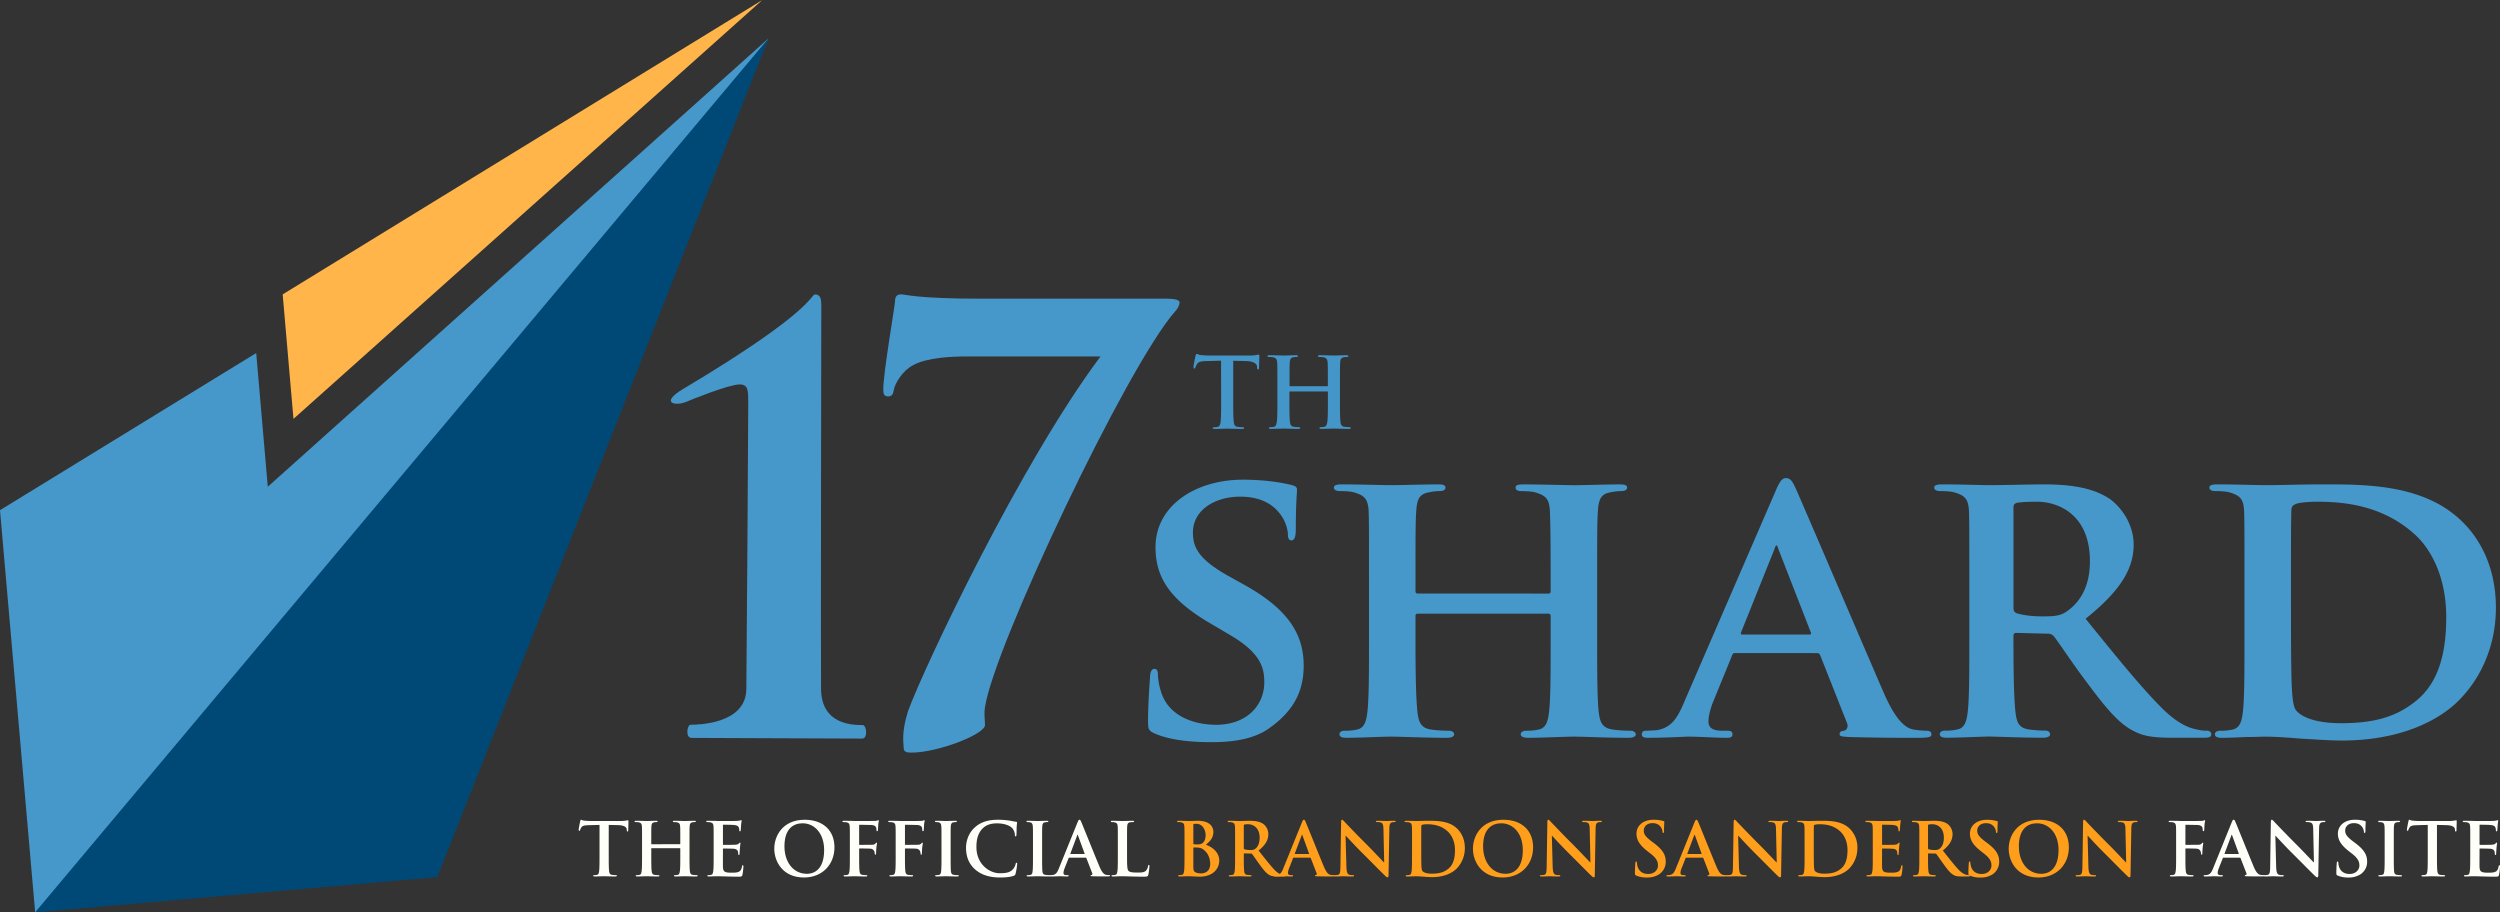 <?xml version="1.0" encoding="UTF-8" standalone="no"?>
<svg
   viewBox="0 0 2610.43 952.57"
   version="1.1"
   id="svg5428"
   xmlns="http://www.w3.org/2000/svg">
  <rect x="0" y="0" width="2610.43" height="952.57" fill="#333333" stroke="none"/>
  <defs
     id="defs5332">
    <style
       id="style5330">.cls-1,.cls-2{fill:#0d5b90;}.cls-2{opacity:0.98;isolation:isolate;}.cls-3{fill:#0c5587;}.cls-4{fill:#ffb25b;}.cls-5{fill:#3e7fa5;}</style>
  </defs>
  <g
     id="Capa_2">
    <g
       id="Capa_1-2">
      <path
         class="cls-1"
         d="m 1205.75,765.87 c -5.76,-2.47 -7,-4.12 -7,-11.94 0,-18.92 1.65,-40.73 2.06,-46.49 0,-5.35 1.65,-9.06 4.53,-9.06 3.29,0 3.7,3.3 3.7,5.76 a 65,65 0 0 0 3.29,18.11 c 7.82,25.92 35,34.56 57.61,34.56 31.27,0 50.2,-19.75 50.2,-44.44 0,-15.22 -3.7,-30.45 -35.8,-49.37 l -21,-12.35 c -42.8,-25.1 -56.79,-48.55 -56.79,-79.42 0,-42.79 41.15,-70.36 91.35,-70.36 23.45,0 42,3.29 51.44,5.76 3.29,0.82 4.93,2.06 4.93,4.53 0,4.52 -1.23,14.4 -1.23,42 0,7.41 -1.64,11.11 -4.53,11.11 q -3.71,0 -3.7,-6.17 c 0,-3.29 -1.64,-14 -9.46,-23.05 -5.35,-6.58 -16.87,-16.46 -40.33,-16.46 -25.92,0 -49.38,13.58 -49.38,37.45 0,15.64 5.76,28 38.27,46.09 l 14.82,8.23 c 47.73,26.33 62.54,53.08 62.54,84.76 0,25.93 -9.87,46.91 -36.21,65.43 -17.28,12.34 -41.15,14.4 -60.49,14.4 -20.96,-0.03 -43.18,-2.09 -58.82,-9.08 z"
         id="path5334"
         style="fill:#4698cb;fill-opacity:1" />
      <path
         class="cls-1"
         d="m 1617.1,619.79 c 0.83,0 2.06,-0.41 2.06,-2.47 v -7.41 c 0,-53.08 -0.41,-65.83 -0.82,-76.94 -0.83,-11.94 -4.12,-15.64 -15.64,-18.93 -2.88,-0.82 -9,-1.24 -14,-1.24 q -6.17,0 -6.17,-3.7 c 0,-2.47 2.47,-3.29 7.82,-3.29 19.34,0 44.85,0.82 54.31,0.82 8.64,0 32.51,-0.82 46.5,-0.82 5.35,0 7.82,0.82 7.82,3.29 0,2.47 -2.47,3.7 -6.59,3.7 a 60.94,60.94 0 0 0 -10.69,1.24 c -9.47,1.64 -12.35,6.58 -13.17,18.93 -0.82,11.11 -0.82,21 -0.82,74.06 v 61.73 c 0,32.09 0,59.66 1.64,74.89 1.24,9.87 3.29,16.46 14.4,18.1 a 131.6,131.6 0 0 0 18.52,1.24 c 3.7,0 5.76,2 5.76,3.7 0,2.47 -2.88,3.7 -7.41,3.7 -23.45,0 -47.32,-1.23 -57.19,-1.23 -8.23,0 -33.74,1.23 -47.73,1.23 -4.94,0 -7.82,-1.23 -7.82,-3.7 0,-1.65 1.64,-3.7 5.76,-3.7 a 54.91,54.91 0 0 0 13.17,-1.24 c 7.4,-1.64 9.46,-8.23 10.69,-18.51 1.65,-14.82 1.65,-41.56 1.65,-73.66 v -26.75 a 2.2,2.2 0 0 0 -2.06,-2.05 h -136.6 c -1.23,0 -2.47,0.41 -2.47,2.05 v 26.75 c 0,32.1 0.41,58.84 2.06,74.07 1.23,9.87 3.29,16.46 14,18.1 a 136,136 0 0 0 18.52,1.24 c 4.11,0 5.76,2 5.76,3.7 0,2.47 -2.88,3.7 -7.41,3.7 -23.45,0 -48.55,-1.23 -58.84,-1.23 -8.23,0 -32.1,1.23 -46.5,1.23 -4.53,0 -7,-1.23 -7,-3.7 0,-1.65 1.23,-3.7 5.76,-3.7 a 53.34,53.34 0 0 0 12.75,-1.24 c 7.41,-1.64 9.47,-8.23 10.7,-18.51 1.65,-14.82 1.65,-42.39 1.65,-74.48 V 607 c 0,-53.08 0,-62.95 -0.41,-74.06 -0.83,-11.94 -4.12,-15.64 -15.64,-18.93 -2.88,-0.82 -9.05,-1.24 -14.4,-1.24 -3.71,0 -6.18,-1.23 -6.18,-3.7 0,-2.47 2.88,-3.29 7.82,-3.29 19.34,0 43.21,0.82 53.08,0.82 8.65,0 33.75,-0.82 48.15,-0.82 4.94,0 7.4,0.82 7.4,3.29 0,2.47 -2,3.7 -6.58,3.7 a 53.41,53.41 0 0 0 -10.29,1.24 c -9.87,1.64 -12.75,6.58 -13.58,18.93 -0.82,11.11 -0.82,23.86 -0.82,76.94 v 7.41 a 2.17,2.17 0 0 0 2.47,2.47 z"
         id="path5336"
         style="fill:#4698cb;fill-opacity:1" />
      <path
         class="cls-1"
         d="m 1811.89,681.92 c -2.05,0 -2.47,0.42 -3.29,2.47 l -19.34,47.32 c -3.7,8.64 -5.35,17.29 -5.35,21.4 0,6.17 3.29,9.88 14.41,9.88 h 5.34 c 4.53,0 5.35,1.64 5.35,3.7 0,2.88 -2.06,3.7 -5.76,3.7 -11.93,0 -28.8,-1.23 -40.32,-1.23 -3.71,0 -23,1.23 -42,1.23 -4.53,0 -6.59,-0.82 -6.59,-3.7 0,-2.06 1.24,-3.7 4.12,-3.7 3.29,0 7.4,-0.42 10.7,-0.42 16.46,-2.46 22.63,-13.16 30,-30.86 l 94.64,-218.49 c 4.12,-9.88 7,-14 10.7,-14 5.35,0 7,3.3 10.7,11.12 8.64,19.33 69.13,160.89 92.17,214 14,31.68 24.28,36.21 30.87,37.44 a 87.52,87.52 0 0 0 13.57,1.24 c 3.3,0 4.94,1.23 4.94,3.7 0,2.88 -2,3.7 -15.63,3.7 -12.76,0 -39.09,0 -69.54,-0.82 -6.59,-0.41 -10.7,-0.41 -10.7,-2.88 0,-2.06 0.82,-3.29 4.52,-3.7 2.47,-0.42 4.94,-3.71 3.29,-7.82 l -28,-70.78 a 3.44,3.44 0 0 0 -3.7,-2.47 z m 77.36,-19.34 c 1.65,0 2.06,-0.82 1.65,-2.05 l -34.15,-87.65 c -0.42,-1.23 -0.83,-3.29 -1.65,-3.29 -1.24,0 -1.64,2.06 -2.06,3.29 l -35,87.24 c -0.83,1.64 0,2.46 1.23,2.46 z"
         id="path5338"
         style="fill:#4698cb;fill-opacity:1" />
      <path
         class="cls-1"
         d="m 2056.32,607 c 0,-53.08 0,-62.95 -0.41,-74.06 -0.82,-11.94 -4.11,-15.64 -15.63,-18.93 -2.88,-0.82 -9.06,-1.24 -14.41,-1.24 -3.7,0 -6.17,-1.23 -6.17,-3.7 0,-2.47 2.88,-3.29 8.23,-3.29 18.93,0 42,0.82 49.38,0.82 12.34,0 45.26,-0.82 56.37,-0.82 23.05,0 49.38,2.06 68.72,14.81 10.29,7 25.51,24.69 25.51,48.15 0,25.92 -14.81,49 -50.2,77.35 32.1,39.51 57.61,71.19 79.42,93 20.16,20.16 32.92,21.81 38.68,23 a 33.52,33.52 0 0 0 8.64,0.83 c 2.88,0 4.52,2 4.52,3.7 0,2.88 -2.46,3.7 -7,3.7 h -34.56 c -20.17,0 -30,-2 -39.51,-7 -15.63,-7.82 -29.21,-24.28 -49.38,-51.44 -14.4,-18.93 -29.62,-42.38 -34.15,-47.73 a 8.32,8.32 0 0 0 -6.58,-2.47 l -32.51,-0.82 a 2.6,2.6 0 0 0 -2.88,2.88 v 4.94 c 0,32.5 0.41,59.66 2.06,74.48 1.23,10.28 2.88,16.87 14,18.51 a 137.88,137.88 0 0 0 17.69,1.24 c 2.88,0 4.53,2 4.53,3.7 0,2.47 -2.88,3.7 -7.41,3.7 -21,0 -51,-1.23 -56.37,-1.23 -7,0 -30,1.23 -44.44,1.23 -4.53,0 -7,-1.23 -7,-3.7 0,-1.65 1.24,-3.7 5.76,-3.7 a 53.43,53.43 0 0 0 12.76,-1.24 c 7.41,-1.64 9.46,-8.23 10.7,-18.51 1.64,-14.82 1.64,-42.39 1.64,-74.48 z m 46.09,27.16 c 0,3.71 0.82,4.94 3.29,6.17 7.82,2.47 18.52,3.3 27.57,3.3 14.4,0 19.34,-1.24 25.51,-5.76 11.11,-7.82 23.46,-23 23.46,-51.85 0,-49.38 -33.74,-62.14 -55.14,-62.14 -9,0 -17.69,0.42 -21.4,1.24 -2.47,0.82 -3.29,2.06 -3.29,4.94 z"
         id="path5340"
         style="fill:#4698cb;fill-opacity:1" />
      <path
         class="cls-1"
         d="m 2343.62,607 c 0,-53.08 0,-62.95 -0.41,-74.06 -0.82,-11.94 -4.11,-15.64 -15.63,-18.93 -2.88,-0.82 -9.06,-1.24 -14.41,-1.24 -3.7,0 -6.17,-1.23 -6.17,-3.7 0,-2.47 2.88,-3.29 8.23,-3.29 18.93,0 42,0.82 52.26,0.82 11.11,0 37,-0.82 58.84,-0.82 45.27,0 106.17,0 145.67,39.91 18.1,18.11 34.15,47.32 34.15,88.88 0,44 -18.93,77.36 -39.5,97.53 -16.46,16.45 -54.73,41.14 -121.39,41.14 -13.17,0 -28.8,-1.23 -43.21,-2 -14.4,-1.24 -27.56,-2.06 -36.62,-2.06 -4.11,0 -11.93,0.41 -20.57,0.41 -8.64,0.41 -17.7,0.82 -25.1,0.82 -4.53,0 -7,-1.23 -7,-3.7 0,-1.65 1.24,-3.7 5.76,-3.7 a 53.43,53.43 0 0 0 12.76,-1.24 c 7.41,-1.64 9.46,-8.23 10.7,-18.51 1.64,-14.82 1.64,-42.39 1.64,-74.48 z m 48.56,38.68 c 0,37 0.41,63.78 0.82,70.78 0.41,8.64 1.24,21 4.12,24.69 4.52,6.58 18.92,14 47.32,14 32.92,0 57.19,-5.76 79,-23.87 23.46,-19.34 30.86,-50.61 30.86,-86.82 0,-44.44 -17.69,-73.25 -33.74,-87.24 -33.33,-29.62 -72.83,-33.33 -101.22,-33.33 -7.41,0 -19.34,0.83 -22.22,2.47 -3.3,1.24 -4.53,2.88 -4.53,7 -0.41,11.93 -0.41,40.74 -0.41,68.3 z"
         id="path5342"
         style="fill:#4698cb;fill-opacity:1" />
      <path
         class="cls-1"
         d="m 1227.26,324.88 c -50.48,57 -189.8,351.48 -198.75,413.55 -1.27,7.9 0,12.42 0,18.63 0,9.59 -49.2,28.78 -76.67,28.78 -6.39,0 -8.31,-1.14 -8.31,-5.65 0,-5.08 -2.53,-14.71 4.62,-37.72 17.25,-46.83 117.32,-258.55 201,-370.29 h -138.68 c -17.25,0 -42.17,1.14 -56.87,9 -10.86,5.64 -19.16,18.63 -20.44,26.53 -0.64,3.95 -1.92,6.2 -5.75,6.2 -4.48,0 -5.12,-2.82 -5.12,-7.33 0,-17.5 12.32,-87.94 12.32,-92.46 0,-5.08 2.56,-6.77 6.39,-6.77 1.92,0 6.39,1.13 17.89,2.26 12.14,1.13 32,2.25 63.9,2.25 H 1217 c 11.5,0 14.7,1.7 14.7,4 0.03,2.81 -2.52,7.32 -4.44,9.02 z"
         id="path5344"
         style="fill:#4698cb;fill-opacity:1" />
      <path
         class="cls-1"
         d="m 900.2,771.21 c -46,0 -139.26,-0.72 -178.24,-0.72 -6.39,0 -4.64,-13.75 -0.81,-13.73 7.26,0 57.57,-0.59 58.16,-37 0.38,-23.4 2,-281.71 2,-299.43 0,-12.21 0,-18.94 -8.94,-18.94 -11.51,0 -52.7,16.82 -55,17.86 -11.79,5.27 -29.08,1.82 -4,-13.13 138,-82.27 132.71,-98.69 137.82,-98.69 5.76,0 6.4,5.5 6.4,11 0,4.28 -0.66,378.19 -0.27,401.33 0.63,37.19 33.18,37.22 43.65,37.35 3.77,0 5.62,14.1 -0.77,14.1 z"
         id="path5346"
         style="fill:#4698cb;fill-opacity:1" />
      <path
         class="cls-2"
         d="m 1275,376.62 -15.16,0.4 c -5.9,0.21 -8.34,0.72 -9.87,3 a 12.52,12.52 0 0 0 -1.73,3.56 c -0.2,0.82 -0.5,1.23 -1.12,1.23 -0.62,0 -0.91,-0.51 -0.91,-1.63 0,-1.63 1.93,-10.89 2.14,-11.7 0.3,-1.33 0.61,-1.94 1.22,-1.94 0.81,0 1.83,1 4.37,1.22 2.95,0.31 6.82,0.51 10.18,0.51 h 40.29 a 47.75,47.75 0 0 0 7,-0.51 24.85,24.85 0 0 1 2.75,-0.5 c 0.71,0 0.81,0.61 0.81,2.13 0,2.14 -0.3,9.16 -0.3,11.81 -0.11,1 -0.31,1.62 -0.92,1.62 -0.81,0 -1,-0.51 -1.12,-2 l -0.1,-1.12 c -0.2,-2.65 -3,-5.5 -12,-5.7 l -12.82,-0.3 v 41.71 c 0,9.36 0,17.4 0.51,21.78 0.31,2.85 0.92,5.09 4,5.49 a 41.48,41.48 0 0 0 5.19,0.41 c 1.12,0 1.63,0.3 1.63,0.81 0,0.72 -0.82,1 -1.94,1 -6.71,0 -13.12,-0.3 -16,-0.3 -2.34,0 -8.75,0.3 -12.82,0.3 -1.32,0 -2,-0.3 -2,-1 0,-0.51 0.41,-0.81 1.63,-0.81 a 16.1,16.1 0 0 0 3.66,-0.41 c 2,-0.4 2.65,-2.64 3,-5.59 0.5,-4.28 0.5,-12.32 0.5,-21.68 z"
         id="path5348"
         style="opacity:0.98;isolation:isolate;fill:#4698cb;fill-opacity:1" />
      <path
         class="cls-2"
         d="m 1385.89,403.27 c 0.3,0 0.61,-0.2 0.61,-0.71 v -2.13 c 0,-15.47 0,-18.32 -0.21,-21.58 -0.2,-3.46 -1,-5.08 -4.37,-5.8 a 21.24,21.24 0 0 0 -4,-0.3 c -1.12,0 -1.73,-0.2 -1.73,-0.92 0,-0.72 0.71,-0.91 2.14,-0.91 5.49,0 11.9,0.3 14.65,0.3 2.44,0 8.85,-0.3 12.82,-0.3 1.42,0 2.14,0.2 2.14,0.91 0,0.71 -0.61,0.92 -1.83,0.92 a 18.31,18.31 0 0 0 -3,0.3 c -2.75,0.51 -3.57,2.24 -3.77,5.8 -0.2,3.26 -0.2,6.11 -0.2,21.58 v 17.9 c 0,9.36 0,17.4 0.51,21.78 0.3,2.85 0.91,5.09 4,5.49 a 41.78,41.78 0 0 0 5.19,0.41 c 1.12,0 1.63,0.3 1.63,0.81 0,0.72 -0.81,1 -2,1 -6.62,0 -13,-0.3 -15.88,-0.3 -2.34,0 -8.75,0.3 -12.72,0.3 -1.42,0 -2.13,-0.3 -2.13,-1 0,-0.51 0.4,-0.81 1.63,-0.81 a 16.24,16.24 0 0 0 3.66,-0.41 c 2,-0.4 2.54,-2.64 3,-5.59 0.51,-4.28 0.51,-12.32 0.51,-21.68 v -8.95 a 0.59,0.59 0 0 0 -0.61,-0.61 H 1347 c -0.31,0 -0.61,0.1 -0.61,0.61 v 8.95 c 0,9.36 0,17.4 0.51,21.78 0.3,2.85 0.91,5.09 4,5.49 a 41.47,41.47 0 0 0 5.18,0.41 c 1.12,0 1.63,0.3 1.63,0.81 0,0.72 -0.81,1 -2,1 -6.62,0 -13,-0.3 -15.88,-0.3 -2.34,0 -8.75,0.3 -12.82,0.3 -1.32,0 -2,-0.3 -2,-1 0,-0.51 0.41,-0.81 1.63,-0.81 a 16.24,16.24 0 0 0 3.66,-0.41 c 2,-0.4 2.54,-2.64 3,-5.59 0.51,-4.28 0.51,-12.32 0.51,-21.68 v -17.9 c 0,-15.47 0,-18.32 -0.2,-21.58 -0.21,-3.46 -1,-5.08 -4.38,-5.8 a 21.24,21.24 0 0 0 -4,-0.3 c -1.12,0 -1.73,-0.2 -1.73,-0.92 0,-0.72 0.72,-0.91 2.14,-0.91 5.49,0 11.9,0.3 14.65,0.3 2.44,0 8.85,-0.3 12.82,-0.3 1.43,0 2.14,0.2 2.14,0.91 0,0.71 -0.61,0.92 -1.83,0.92 a 18.31,18.31 0 0 0 -2.95,0.3 c -2.75,0.51 -3.56,2.24 -3.77,5.8 -0.2,3.26 -0.2,6.11 -0.2,21.58 v 2.13 c 0,0.51 0.3,0.71 0.61,0.71 z"
         id="path5350"
         style="opacity:0.98;isolation:isolate;fill:#4698cb;fill-opacity:1" />
      <path
         class="cls-3"
         d="m 626,861.35 -11.46,0.3 c -4.46,0.16 -6.3,0.54 -7.46,2.23 a 9,9 0 0 0 -1.3,2.7 c -0.16,0.61 -0.39,0.92 -0.85,0.92 -0.46,0 -0.69,-0.38 -0.69,-1.23 0,-1.23 1.46,-8.23 1.61,-8.85 0.23,-1 0.46,-1.46 0.92,-1.46 0.62,0 1.39,0.77 3.31,0.93 2.23,0.23 5.15,0.38 7.69,0.38 h 30.46 a 37.74,37.74 0 0 0 5.31,-0.38 19,19 0 0 1 2.07,-0.39 c 0.54,0 0.62,0.46 0.62,1.62 0,1.61 -0.23,6.92 -0.23,8.92 -0.08,0.77 -0.23,1.23 -0.7,1.23 -0.47,0 -0.76,-0.39 -0.84,-1.54 l -0.08,-0.85 c -0.15,-2 -2.23,-4.15 -9.07,-4.3 l -9.69,-0.23 v 31.53 c 0,7.08 0,13.15 0.38,16.46 0.23,2.15 0.69,3.84 3,4.15 a 33.27,33.27 0 0 0 3.92,0.31 c 0.85,0 1.23,0.23 1.23,0.61 0,0.54 -0.61,0.77 -1.46,0.77 -5.07,0 -9.92,-0.23 -12.07,-0.23 -1.77,0 -6.62,0.23 -9.69,0.23 -1,0 -1.54,-0.23 -1.54,-0.77 0,-0.38 0.31,-0.61 1.23,-0.61 a 12.87,12.87 0 0 0 2.77,-0.31 c 1.54,-0.31 2,-2 2.23,-4.23 0.38,-3.23 0.38,-9.3 0.38,-16.38 z"
         id="path5352"
         style="fill:#fffff9;fill-opacity:1" />
      <path
         class="cls-1"
         d="m 709.88,881.5 c 0.23,0 0.46,-0.16 0.46,-0.54 v -1.62 c 0,-11.69 0,-13.84 -0.16,-16.3 -0.15,-2.62 -0.76,-3.85 -3.3,-4.38 a 15.31,15.31 0 0 0 -3,-0.24 c -0.85,0 -1.31,-0.15 -1.31,-0.69 0,-0.54 0.54,-0.69 1.62,-0.69 4.15,0 9,0.23 11.07,0.23 1.85,0 6.69,-0.23 9.69,-0.23 1.08,0 1.62,0.15 1.62,0.69 0,0.54 -0.47,0.69 -1.39,0.69 a 13.18,13.18 0 0 0 -2.23,0.24 c -2.08,0.38 -2.69,1.69 -2.84,4.38 -0.16,2.46 -0.16,4.61 -0.16,16.3 v 13.54 c 0,7.08 0,13.15 0.39,16.46 0.23,2.15 0.69,3.84 3,4.15 a 32.93,32.93 0 0 0 3.92,0.31 c 0.84,0 1.23,0.23 1.23,0.61 0,0.54 -0.62,0.77 -1.54,0.77 -5,0 -9.84,-0.23 -12,-0.23 -1.77,0 -6.61,0.23 -9.61,0.23 -1.08,0 -1.62,-0.23 -1.62,-0.77 0,-0.38 0.31,-0.61 1.23,-0.61 a 12.71,12.71 0 0 0 2.77,-0.31 c 1.54,-0.31 1.93,-2 2.23,-4.23 0.39,-3.23 0.39,-9.3 0.39,-16.38 v -6.77 a 0.44,0.44 0 0 0 -0.46,-0.46 H 680.5 a 0.4,0.4 0 0 0 -0.46,0.46 v 6.77 c 0,7.08 0,13.15 0.38,16.46 0.23,2.15 0.69,3.84 3,4.15 a 33.27,33.27 0 0 0 3.92,0.31 c 0.85,0 1.23,0.23 1.23,0.61 0,0.54 -0.61,0.77 -1.54,0.77 -5,0 -9.84,-0.23 -12,-0.23 -1.77,0 -6.62,0.23 -9.69,0.23 -1,0 -1.54,-0.23 -1.54,-0.77 0,-0.38 0.31,-0.61 1.23,-0.61 a 12.79,12.79 0 0 0 2.77,-0.31 c 1.54,-0.31 1.92,-2 2.23,-4.23 0.38,-3.23 0.38,-9.3 0.38,-16.38 v -13.54 c 0,-11.69 0,-13.84 -0.15,-16.3 -0.16,-2.62 -0.77,-3.85 -3.31,-4.38 a 15.17,15.17 0 0 0 -3,-0.24 c -0.84,0 -1.31,-0.15 -1.31,-0.69 0,-0.54 0.54,-0.69 1.62,-0.69 4.15,0 9,0.23 11.07,0.23 1.85,0 6.7,-0.23 9.7,-0.23 1.07,0 1.61,0.15 1.61,0.69 0,0.54 -0.46,0.69 -1.38,0.69 a 13.08,13.08 0 0 0 -2.23,0.24 c -2.08,0.38 -2.7,1.69 -2.85,4.38 -0.15,2.46 -0.15,4.61 -0.15,16.3 V 881 c 0,0.38 0.23,0.54 0.46,0.54 z"
         id="path5354"
         style="fill:#fffff9;fill-opacity:1" />
      <path
         class="cls-1"
         d="m 745.18,879.34 c 0,-11.69 0,-13.84 -0.15,-16.3 -0.15,-2.62 -0.77,-3.85 -3.31,-4.38 a 15.17,15.17 0 0 0 -3,-0.24 c -0.84,0 -1.3,-0.15 -1.3,-0.69 0,-0.54 0.53,-0.69 1.69,-0.69 2.07,0 4.3,0.08 6.23,0.08 1.93,0 3.76,0.15 4.84,0.15 2.46,0 17.77,0 19.23,-0.08 a 28.65,28.65 0 0 0 3.31,-0.46 7.64,7.64 0 0 1 1.23,-0.31 c 0.38,0 0.46,0.31 0.46,0.7 a 48.07,48.07 0 0 0 -0.62,5 c -0.07,0.77 -0.23,4.15 -0.38,5.07 -0.08,0.39 -0.23,0.85 -0.77,0.85 -0.54,0 -0.69,-0.39 -0.69,-1.08 a 8.39,8.39 0 0 0 -0.46,-2.77 c -0.54,-1.38 -1.31,-2.3 -5.16,-2.77 -1.3,-0.15 -9.38,-0.3 -10.92,-0.3 -0.38,0 -0.54,0.23 -0.54,0.77 v 19.45 c 0,0.54 0.08,0.85 0.54,0.85 1.69,0 10.54,0 12.31,-0.15 1.77,-0.15 3,-0.39 3.69,-1.16 0.54,-0.61 0.84,-1 1.23,-1 0.39,0 0.54,0.16 0.54,0.62 0,0.46 -0.31,1.69 -0.62,5.61 -0.07,1.54 -0.31,4.62 -0.31,5.15 0,0.53 0,1.47 -0.69,1.47 a 0.61,0.61 0 0 1 -0.69,-0.7 20.9,20.9 0 0 0 -0.31,-2.77 c -0.38,-1.53 -1.46,-2.69 -4.3,-3 -1.47,-0.16 -9.08,-0.24 -10.93,-0.24 -0.38,0 -0.46,0.31 -0.46,0.77 v 6.08 c 0,2.61 -0.07,9.69 0,11.92 0.16,5.31 1.39,6.46 9.23,6.46 2,0 5.23,0 7.23,-0.92 2,-0.92 2.92,-2.54 3.46,-5.69 0.16,-0.85 0.31,-1.16 0.85,-1.16 0.54,0 0.61,0.62 0.61,1.39 a 59.27,59.27 0 0 1 -1,8.53 c -0.53,2 -1.23,2 -4.15,2 -5.77,0 -10,-0.15 -13.3,-0.23 -3.3,-0.08 -5.7,-0.23 -8,-0.23 -0.85,0 -2.54,0 -4.39,0.08 -1.85,0.08 -3.77,0.15 -5.3,0.15 -1,0 -1.54,-0.23 -1.54,-0.77 0,-0.38 0.31,-0.61 1.23,-0.61 a 12.79,12.79 0 0 0 2.77,-0.31 c 1.54,-0.31 1.92,-2 2.23,-4.23 0.38,-3.23 0.38,-9.3 0.38,-16.38 z"
         id="path5356"
         style="fill:#fffff9;fill-opacity:1" />
      <path
         class="cls-1"
         d="m 808.48,886.11 c 0,-13.15 8.69,-30.15 31.77,-30.15 19.15,0 31.07,11.16 31.07,28.77 0,17.61 -12.32,31.53 -31.84,31.53 -22.08,0 -31,-16.54 -31,-30.15 z m 52.07,1.46 c 0,-17.22 -9.92,-27.91 -22.53,-27.91 -8.85,0 -18.92,4.92 -18.92,24.07 0,16 8.84,28.68 23.61,28.68 5.38,0 17.84,-2.61 17.84,-24.84 z"
         id="path5358"
         style="fill:#fffff9;fill-opacity:1" />
      <path
         class="cls-1"
         d="m 897.09,892.88 c 0,7.38 0,13.15 0.38,16.38 0.23,2.23 0.69,3.92 3,4.23 a 33.29,33.29 0 0 0 3.85,0.31 c 1,0 1.3,0.23 1.3,0.61 0,0.54 -0.53,0.77 -1.69,0.77 -4.84,0 -9.69,-0.23 -11.69,-0.23 -2,0 -6.84,0.23 -9.77,0.23 -1.07,0 -1.61,-0.15 -1.61,-0.77 0,-0.38 0.31,-0.61 1.15,-0.61 a 12.71,12.71 0 0 0 2.77,-0.31 c 1.54,-0.31 1.92,-2 2.23,-4.23 0.39,-3.23 0.39,-9 0.39,-16.38 v -13.54 c 0,-11.69 0,-13.84 -0.16,-16.3 -0.15,-2.62 -0.77,-3.85 -3.3,-4.38 a 15.31,15.31 0 0 0 -3,-0.24 c -0.77,0 -1.31,-0.15 -1.31,-0.61 0,-0.62 0.61,-0.77 1.77,-0.77 2,0 4.23,0.08 6.23,0.08 2,0 3.77,0.15 4.84,0.15 2.93,0 18.54,0 20.31,-0.08 a 14.52,14.52 0 0 0 3.15,-0.3 4.78,4.78 0 0 1 1.23,-0.47 c 0.31,0 0.54,0.31 0.54,0.7 0,0.39 -0.39,1.46 -0.62,3.46 -0.07,0.77 -0.23,5.3 -0.38,6.23 -0.08,0.61 -0.23,1.07 -0.77,1.07 -0.54,0 -0.69,-0.38 -0.77,-1.23 a 7.57,7.57 0 0 0 -0.46,-2.92 c -0.54,-1.08 -2.15,-2.23 -5.08,-2.31 l -11.84,-0.23 c -0.46,0 -0.69,0.23 -0.69,1.08 v 19.23 c 0,0.46 0.07,0.69 0.54,0.69 l 9.84,-0.08 c 1.31,0 2.38,0 3.46,-0.07 a 4,4 0 0 0 3.31,-1.39 c 0.38,-0.46 0.54,-0.77 1,-0.77 0.31,0 0.46,0.23 0.46,0.69 0,0.46 -0.39,2.39 -0.62,4.77 -0.15,1.54 -0.3,5.08 -0.3,5.62 0,0.54 0,1.46 -0.77,1.46 -0.46,0 -0.62,-0.54 -0.62,-1.08 a 8.33,8.33 0 0 0 -0.46,-2.38 4.51,4.51 0 0 0 -3.92,-2.77 c -1.92,-0.23 -10.08,-0.23 -11.38,-0.23 -0.39,0 -0.54,0.15 -0.54,0.69 z"
         id="path5360"
         style="fill:#fffff9;fill-opacity:1" />
      <path
         class="cls-1"
         d="m 944.93,892.88 c 0,7.38 0,13.15 0.38,16.38 0.23,2.23 0.69,3.92 3,4.23 a 33.29,33.29 0 0 0 3.85,0.31 c 1,0 1.31,0.23 1.31,0.61 0,0.54 -0.54,0.77 -1.7,0.77 -4.84,0 -9.69,-0.23 -11.69,-0.23 -2,0 -6.84,0.23 -9.76,0.23 -1.08,0 -1.62,-0.15 -1.62,-0.77 0,-0.38 0.31,-0.61 1.15,-0.61 a 12.71,12.71 0 0 0 2.77,-0.31 c 1.54,-0.31 1.93,-2 2.23,-4.23 0.39,-3.23 0.39,-9 0.39,-16.38 v -13.54 c 0,-11.69 0,-13.84 -0.16,-16.3 -0.15,-2.62 -0.77,-3.85 -3.3,-4.38 a 15.31,15.31 0 0 0 -3,-0.24 c -0.77,0 -1.31,-0.15 -1.31,-0.61 0,-0.62 0.62,-0.77 1.77,-0.77 2,0 4.23,0.08 6.23,0.08 2,0 3.77,0.15 4.84,0.15 2.93,0 18.54,0 20.31,-0.08 a 14.52,14.52 0 0 0 3.15,-0.3 4.78,4.78 0 0 1 1.23,-0.47 c 0.31,0 0.54,0.31 0.54,0.7 0,0.39 -0.38,1.46 -0.62,3.46 -0.07,0.77 -0.23,5.3 -0.38,6.23 -0.08,0.61 -0.23,1.07 -0.77,1.07 -0.54,0 -0.69,-0.38 -0.77,-1.23 a 7.57,7.57 0 0 0 -0.46,-2.92 c -0.54,-1.08 -2.15,-2.23 -5.08,-2.31 l -11.84,-0.23 c -0.46,0 -0.69,0.23 -0.69,1.08 v 19.23 c 0,0.46 0.08,0.69 0.54,0.69 l 9.84,-0.08 c 1.31,0 2.38,0 3.46,-0.07 a 4,4 0 0 0 3.31,-1.39 c 0.38,-0.46 0.54,-0.77 1,-0.77 0.31,0 0.46,0.23 0.46,0.69 0,0.46 -0.38,2.39 -0.62,4.77 -0.15,1.54 -0.3,5.08 -0.3,5.62 0,0.54 0,1.46 -0.77,1.46 -0.46,0 -0.62,-0.54 -0.62,-1.08 a 8.33,8.33 0 0 0 -0.46,-2.38 4.51,4.51 0 0 0 -3.92,-2.77 c -1.92,-0.23 -10.08,-0.23 -11.38,-0.23 -0.39,0 -0.54,0.15 -0.54,0.69 z"
         id="path5362"
         style="fill:#fffff9;fill-opacity:1" />
      <path
         class="cls-1"
         d="m 983.08,879.34 c 0,-11.69 0,-13.84 -0.16,-16.3 -0.15,-2.62 -0.92,-3.92 -2.61,-4.31 a 11,11 0 0 0 -2.77,-0.31 c -0.77,0 -1.23,-0.15 -1.23,-0.76 0,-0.61 0.62,-0.62 1.85,-0.62 2.92,0 7.76,0.23 10,0.23 1.93,0 6.46,-0.23 9.39,-0.23 1,0 1.61,0.15 1.61,0.62 0,0.47 -0.46,0.76 -1.23,0.76 a 12.59,12.59 0 0 0 -2.31,0.24 c -2.07,0.38 -2.69,1.69 -2.84,4.38 -0.15,2.46 -0.15,4.61 -0.15,16.3 v 13.54 c 0,7.46 0,13.54 0.3,16.84 0.23,2.08 0.77,3.46 3.08,3.77 a 33.27,33.27 0 0 0 3.92,0.31 c 0.85,0 1.23,0.23 1.23,0.61 0,0.54 -0.61,0.77 -1.46,0.77 -5.08,0 -9.92,-0.23 -12,-0.23 -1.77,0 -6.61,0.23 -9.69,0.23 -1,0 -1.54,-0.23 -1.54,-0.77 0,-0.38 0.31,-0.61 1.23,-0.61 a 12.71,12.71 0 0 0 2.77,-0.31 c 1.54,-0.31 2,-1.61 2.23,-3.84 0.39,-3.23 0.39,-9.31 0.39,-16.77 z"
         id="path5364"
         style="fill:#fffff9;fill-opacity:1" />
      <path
         class="cls-1"
         d="m 1018.23,907.88 c -7.54,-6.62 -9.54,-15.23 -9.54,-22.69 0,-5.23 1.62,-14.31 9,-21.07 5.54,-5.08 12.84,-8.16 24.3,-8.16 a 76.35,76.35 0 0 1 11.16,0.77 c 2.92,0.39 5.38,1.08 7.69,1.31 0.84,0.08 1.15,0.46 1.15,0.92 0,0.62 -0.23,1.54 -0.38,4.23 -0.16,2.54 -0.08,6.77 -0.24,8.31 -0.07,1.15 -0.23,1.77 -0.92,1.77 -0.69,0 -0.77,-0.62 -0.77,-1.69 a 10.91,10.91 0 0 0 -3,-7.08 c -2.53,-2.69 -8.53,-4.77 -15.61,-4.77 -6.69,0 -11.07,1.69 -14.46,4.77 -5.61,5.15 -7.07,12.46 -7.07,19.92 0,18.3 13.92,27.38 24.22,27.38 6.85,0 11,-0.77 14.08,-4.31 a 13,13 0 0 0 2.61,-5.07 c 0.23,-1.23 0.39,-1.54 1,-1.54 0.61,0 0.69,0.54 0.69,1.15 a 72.85,72.85 0 0 1 -1.69,10.23 2.71,2.71 0 0 1 -2,2.23 c -3.07,1.23 -8.92,1.77 -13.84,1.77 -10.54,0 -19.38,-2.26 -26.38,-8.38 z"
         id="path5366"
         style="fill:#fffff9;fill-opacity:1" />
      <path
         class="cls-1"
         d="m 1078.61,879.34 c 0,-11.69 0,-13.84 -0.16,-16.3 -0.15,-2.62 -0.92,-3.92 -2.61,-4.31 a 11,11 0 0 0 -2.77,-0.31 c -0.77,0 -1.23,-0.15 -1.23,-0.76 0,-0.61 0.61,-0.62 1.84,-0.62 2.93,0 7.77,0.23 10,0.23 1.93,0 6.46,-0.23 9.39,-0.23 1,0 1.61,0.15 1.61,0.62 0,0.47 -0.46,0.76 -1.23,0.76 a 12.59,12.59 0 0 0 -2.31,0.24 c -2.07,0.38 -2.69,1.69 -2.84,4.38 -0.16,2.46 -0.16,4.61 -0.16,16.3 v 13.54 c 0,7.46 0,13.54 0.31,16.84 0.23,2.08 0.77,3.46 3.08,3.77 a 33.1,33.1 0 0 0 3.92,0.31 c 0.85,0 1.23,0.23 1.23,0.61 0,0.54 -0.61,0.77 -1.46,0.77 -5.08,0 -9.92,-0.23 -12,-0.23 -1.77,0 -6.61,0.23 -9.69,0.23 -1,0 -1.54,-0.23 -1.54,-0.77 0,-0.38 0.31,-0.61 1.23,-0.61 a 12.71,12.71 0 0 0 2.77,-0.31 c 1.54,-0.31 2,-1.61 2.23,-3.84 0.39,-3.23 0.39,-9.31 0.39,-16.77 z"
         id="path5368"
         style="fill:#fffff9;fill-opacity:1" />
      <path
         class="cls-1"
         d="m 1116.45,895.57 c -0.39,0 -0.54,0.16 -0.69,0.62 l -4.16,10.53 a 14.92,14.92 0 0 0 -1.15,4.69 c 0,1.39 0.69,2.39 3.08,2.39 h 1.15 c 0.92,0 1.15,0.15 1.15,0.61 0,0.62 -0.46,0.77 -1.3,0.77 -2.47,0 -5.77,-0.23 -8.16,-0.23 -0.84,0 -5.07,0.23 -9.07,0.23 -1,0 -1.46,-0.15 -1.46,-0.77 0,-0.46 0.3,-0.61 0.92,-0.61 a 22.27,22.27 0 0 0 2.38,-0.16 c 3.54,-0.46 5,-3.07 6.54,-6.92 L 1125,859 c 0.92,-2.23 1.38,-3.08 2.15,-3.08 0.77,0 1.15,0.7 1.92,2.46 1.85,4.23 14.15,35 19.07,46.69 2.93,6.92 5.16,8 6.77,8.38 a 17,17 0 0 0 3.23,0.31 c 0.62,0 1,0.08 1,0.61 0,0.53 -0.69,0.77 -3.54,0.77 -2.85,0 -8.38,0 -14.53,-0.15 -1.39,-0.08 -2.31,-0.08 -2.31,-0.62 0,-0.54 0.31,-0.61 1.08,-0.69 a 1.25,1.25 0 0 0 0.69,-1.77 l -6.15,-15.84 a 0.76,0.76 0 0 0 -0.77,-0.54 z m 15.69,-3.84 c 0.38,0 0.46,-0.23 0.38,-0.47 l -6.92,-18.92 c -0.08,-0.3 -0.15,-0.69 -0.38,-0.69 -0.23,0 -0.39,0.39 -0.47,0.69 l -7.07,18.85 c -0.08,0.31 0,0.54 0.31,0.54 z"
         id="path5370"
         style="fill:#fffff9;fill-opacity:1" />
      <path
         class="cls-1"
         d="m 1176.83,892.88 c 0,9.84 0,15.15 1.61,16.54 1.31,1.15 3.31,1.69 9.31,1.69 4.07,0 7.07,-0.08 9,-2.16 a 9.61,9.61 0 0 0 2,-4.61 c 0.08,-0.69 0.24,-1.15 0.85,-1.15 0.61,0 0.62,0.38 0.62,1.3 a 60.17,60.17 0 0 1 -1.16,8.85 c -0.46,1.69 -0.84,2.07 -4.84,2.07 -5.54,0 -9.54,-0.15 -13,-0.23 -3.46,-0.08 -6.23,-0.23 -9.38,-0.23 -0.85,0 -2.54,0 -4.39,0.08 -1.85,0.08 -3.77,0.15 -5.3,0.15 -1,0 -1.54,-0.23 -1.54,-0.77 0,-0.38 0.31,-0.61 1.23,-0.61 a 12.79,12.79 0 0 0 2.77,-0.31 c 1.54,-0.31 1.92,-2 2.23,-4.23 0.38,-3.23 0.38,-9.3 0.38,-16.38 v -13.54 c 0,-11.69 0,-13.84 -0.15,-16.3 -0.16,-2.62 -0.77,-3.85 -3.31,-4.38 a 11,11 0 0 0 -2.54,-0.24 c -0.84,0 -1.3,-0.15 -1.3,-0.69 0,-0.54 0.53,-0.69 1.69,-0.69 3.61,0 8.46,0.23 10.53,0.23 1.85,0 7.46,-0.23 10.46,-0.23 1.08,0 1.62,0.15 1.62,0.69 0,0.54 -0.46,0.69 -1.39,0.69 a 19.61,19.61 0 0 0 -3,0.24 c -2.08,0.38 -2.7,1.69 -2.85,4.38 -0.15,2.46 -0.15,4.61 -0.15,16.3 z"
         id="path5372"
         style="fill:#fffff9;fill-opacity:1" />
      <path
         class="cls-4"
         d="m 1236.82,879.34 c 0,-11.69 0,-13.84 -0.15,-16.3 -0.16,-2.62 -0.77,-3.85 -3.31,-4.38 a 15.24,15.24 0 0 0 -3,-0.24 c -0.85,0 -1.31,-0.15 -1.31,-0.69 0,-0.54 0.54,-0.69 1.69,-0.69 4.08,0 8.93,0.23 10.46,0.23 3.77,0 6.77,-0.23 9.39,-0.23 13.92,0 16.38,7.46 16.38,11.54 0,6.3 -3.62,10.07 -7.85,13.46 6.31,2.15 14,7.61 14,16.61 0,8.23 -6.38,16.76 -20.53,16.76 -0.93,0 -3.16,-0.15 -5.39,-0.23 -2.23,-0.08 -4.61,-0.23 -5.77,-0.23 -0.84,0 -2.53,0 -4.38,0.08 -1.85,0.08 -3.77,0.15 -5.31,0.15 -1,0 -1.53,-0.23 -1.53,-0.77 0,-0.38 0.3,-0.61 1.23,-0.61 a 12.87,12.87 0 0 0 2.77,-0.31 c 1.53,-0.31 1.92,-2 2.23,-4.23 0.38,-3.23 0.38,-9.3 0.38,-16.38 z m 9.23,1.31 c 0,0.62 0.23,0.77 0.54,0.85 a 19,19 0 0 0 3.61,0.23 c 2.54,0 4.23,-0.31 5.54,-1.46 2,-1.62 3.15,-4.39 3.15,-8.16 0,-5.15 -3,-11.92 -9.61,-11.92 a 12,12 0 0 0 -2.54,0.16 c -0.54,0.15 -0.69,0.46 -0.69,1.3 z m 10.15,6.15 c -1.61,-1.15 -3.38,-1.69 -6.38,-1.84 -1.39,-0.08 -2.16,-0.08 -3.31,-0.08 -0.31,0 -0.46,0.15 -0.46,0.54 v 18.23 c 0,5.07 0.23,6.38 2.69,7.38 a 13.79,13.79 0 0 0 5.61,0.92 c 3.47,0 9.31,-1.84 9.31,-9.84 0,-4.77 -1.61,-11.23 -7.46,-15.31 z"
         id="path5374"
         style="fill:#ff9e1b;fill-opacity:1" />
      <path
         class="cls-4"
         d="m 1289.66,879.34 c 0,-11.69 0,-13.84 -0.15,-16.3 -0.16,-2.62 -0.77,-3.85 -3.31,-4.38 a 15.24,15.24 0 0 0 -3,-0.24 c -0.85,0 -1.31,-0.15 -1.31,-0.69 0,-0.54 0.54,-0.69 1.69,-0.69 4.08,0 8.93,0.23 10.54,0.23 2.62,0 8.46,-0.23 10.84,-0.23 4.85,0 10,0.46 14.16,3.31 a 13.33,13.33 0 0 1 5.23,10.53 c 0,5.69 -2.39,10.92 -10.16,17.23 6.85,8.62 12.16,15.46 16.69,20.23 4.31,4.46 7.46,5 8.62,5.23 a 12.43,12.43 0 0 0 2.15,0.23 c 0.62,0 0.92,0.23 0.92,0.61 0,0.62 -0.53,0.77 -1.46,0.77 h -7.3 c -4.31,0 -6.23,-0.38 -8.23,-1.46 -3.31,-1.77 -6.23,-5.38 -10.54,-11.3 -3.08,-4.23 -6.61,-9.46 -7.61,-10.62 a 1.62,1.62 0 0 0 -1.39,-0.54 l -6.69,-0.15 c -0.38,0 -0.61,0.15 -0.61,0.62 v 1.07 c 0,7.16 0,13.23 0.38,16.46 0.23,2.23 0.69,3.92 3,4.23 a 36.23,36.23 0 0 0 3.77,0.31 c 0.61,0 0.92,0.23 0.92,0.61 0,0.54 -0.54,0.77 -1.54,0.77 -4.46,0 -10.15,-0.23 -11.3,-0.23 -1.46,0 -6.31,0.23 -9.39,0.23 -1,0 -1.53,-0.23 -1.53,-0.77 0,-0.38 0.3,-0.61 1.23,-0.61 a 12.87,12.87 0 0 0 2.77,-0.31 c 1.53,-0.31 1.92,-2 2.23,-4.23 0.38,-3.23 0.38,-9.3 0.38,-16.38 z m 9.08,6.08 c 0,0.85 0.15,1.15 0.69,1.38 a 20.17,20.17 0 0 0 5.84,0.77 c 3.08,0 4.08,-0.3 5.46,-1.3 2.31,-1.7 4.54,-5.23 4.54,-11.54 0,-10.92 -7.23,-14.08 -11.77,-14.08 a 16.85,16.85 0 0 0 -4.07,0.31 c -0.54,0.16 -0.69,0.46 -0.69,1.08 z"
         id="path5376"
         style="fill:#ff9e1b;fill-opacity:1" />
      <path
         class="cls-4"
         d="m 1350.81,895.57 c -0.39,0 -0.54,0.16 -0.7,0.62 l -4.11,10.53 a 14.92,14.92 0 0 0 -1.15,4.69 c 0,1.39 0.69,2.39 3.07,2.39 h 1.08 c 0.92,0 1.15,0.15 1.15,0.61 0,0.62 -0.46,0.77 -1.31,0.77 -2.46,0 -5.76,-0.23 -8.15,-0.23 -0.84,0 -5.07,0.23 -9.07,0.23 -1,0 -1.46,-0.15 -1.46,-0.77 0,-0.46 0.3,-0.61 0.92,-0.61 a 22.27,22.27 0 0 0 2.38,-0.16 c 3.54,-0.46 5,-3.07 6.54,-6.92 l 19.3,-47.68 c 0.93,-2.23 1.39,-3.08 2.16,-3.08 0.77,0 1.15,0.7 1.92,2.46 1.85,4.23 14.15,35 19.07,46.69 2.93,6.92 5.16,8 6.77,8.38 a 16.94,16.94 0 0 0 3.23,0.31 c 0.62,0 1,0.08 1,0.61 0,0.53 -0.69,0.77 -3.54,0.77 -2.85,0 -8.38,0 -14.53,-0.15 -1.39,-0.08 -2.31,-0.08 -2.31,-0.62 0,-0.54 0.31,-0.61 1.08,-0.69 a 1.25,1.25 0 0 0 0.69,-1.77 l -6.15,-15.84 a 0.76,0.76 0 0 0 -0.77,-0.54 z m 15.69,-3.84 c 0.38,0 0.46,-0.23 0.38,-0.47 L 1360,872.34 c -0.08,-0.3 -0.15,-0.69 -0.39,-0.69 -0.24,0 -0.38,0.39 -0.46,0.69 l -7.15,18.85 c -0.08,0.31 0,0.54 0.31,0.54 z"
         id="path5378"
         style="fill:#ff9e1b;fill-opacity:1" />
      <path
         class="cls-4"
         d="m 1405.88,904.72 c 0.15,6 1.15,8 2.69,8.54 a 12.27,12.27 0 0 0 4,0.54 c 0.84,0 1.31,0.15 1.31,0.61 0,0.62 -0.7,0.77 -1.77,0.77 -5,0 -8.08,-0.23 -9.54,-0.23 -0.69,0 -4.31,0.23 -8.31,0.23 -1,0 -1.69,-0.07 -1.69,-0.77 0,-0.46 0.46,-0.61 1.23,-0.61 a 13.51,13.51 0 0 0 3.46,-0.39 c 2,-0.61 2.31,-2.84 2.39,-9.53 l 0.69,-45.3 c 0,-1.54 0.23,-2.62 1,-2.62 0.77,0 1.54,1 2.85,2.39 0.92,1 12.61,13.3 23.84,24.45 5.23,5.23 15.61,16.31 16.92,17.54 h 0.38 l -0.77,-34.53 c -0.07,-4.69 -0.77,-6.15 -2.61,-6.92 a 12.36,12.36 0 0 0 -4.08,-0.47 c -0.92,0 -1.23,-0.23 -1.23,-0.69 0,-0.46 0.85,-0.69 2,-0.69 4,0 7.69,0.23 9.31,0.23 0.84,0 3.77,-0.23 7.53,-0.23 1,0 1.77,0.08 1.77,0.69 0,0.61 -0.46,0.69 -1.38,0.69 a 8.07,8.07 0 0 0 -2.31,0.24 c -2.15,0.61 -2.77,2.23 -2.84,6.53 l -0.85,48.53 c 0,1.69 -0.31,2.39 -1,2.39 -0.85,0 -1.77,-0.85 -2.61,-1.7 -4.85,-4.61 -14.69,-14.69 -22.69,-22.61 -8.39,-8.3 -16.92,-17.69 -18.31,-19.15 H 1405 Z"
         id="path5380"
         style="fill:#ff9e1b;fill-opacity:1" />
      <path
         class="cls-4"
         d="m 1474.41,879.34 c 0,-11.69 0,-13.84 -0.15,-16.3 -0.16,-2.62 -0.77,-3.85 -3.31,-4.38 a 15.31,15.31 0 0 0 -3,-0.24 c -0.85,0 -1.31,-0.15 -1.31,-0.69 0,-0.54 0.54,-0.69 1.69,-0.69 4.08,0 8.92,0.23 11.08,0.23 2.38,0 7.23,-0.23 11.84,-0.23 9.62,0 22.46,0 30.84,8.77 3.85,4 7.46,10.38 7.46,19.53 a 30.53,30.53 0 0 1 -8.38,21.46 c -3.54,3.61 -11.54,9.08 -25.77,9.08 -2.76,0 -5.92,-0.24 -8.84,-0.47 -2.92,-0.23 -5.56,-0.41 -7.56,-0.41 -0.84,0 -2.53,0 -4.38,0.08 -1.85,0.08 -3.77,0.15 -5.31,0.15 -1,0 -1.54,-0.23 -1.54,-0.77 0,-0.38 0.31,-0.61 1.23,-0.61 a 12.71,12.71 0 0 0 2.77,-0.31 c 1.54,-0.31 1.93,-2 2.23,-4.23 0.39,-3.23 0.39,-9.3 0.39,-16.38 z m 9.61,8.46 c 0,8.16 0.08,14.08 0.16,15.54 0.07,1.92 0.23,5 0.84,5.84 1,1.47 4,3.08 10.08,3.08 7.84,0 13.07,-1.54 17.69,-5.54 4.92,-4.23 6.46,-11.23 6.46,-19.15 0,-9.76 -4.08,-16.07 -7.39,-19.22 -7.07,-6.77 -15.84,-7.7 -21.84,-7.7 a 20.94,20.94 0 0 0 -5,0.54 1.4,1.4 0 0 0 -0.92,1.54 c -0.08,2.62 -0.08,9.31 -0.08,15.38 z"
         id="path5382"
         style="fill:#ff9e1b;fill-opacity:1" />
      <path
         class="cls-4"
         d="m 1538,886.11 c 0,-13.15 8.69,-30.15 31.76,-30.15 19.15,0 31.07,11.16 31.07,28.77 0,17.61 -12.3,31.53 -31.84,31.53 -22.05,0 -30.99,-16.54 -30.99,-30.15 z m 52.07,1.46 c 0,-17.22 -9.93,-27.91 -22.54,-27.91 -8.84,0 -18.92,4.92 -18.92,24.07 0,16 8.85,28.68 23.61,28.68 5.41,0 17.87,-2.61 17.87,-24.84 z"
         id="path5384"
         style="fill:#ff9e1b;fill-opacity:1" />
      <path
         class="cls-4"
         d="m 1621.24,904.72 c 0.15,6 1.15,8 2.69,8.54 a 12.27,12.27 0 0 0 4,0.54 c 0.85,0 1.31,0.15 1.31,0.61 0,0.62 -0.69,0.77 -1.77,0.77 -5,0 -8.08,-0.23 -9.54,-0.23 -0.69,0 -4.31,0.23 -8.3,0.23 -1,0 -1.7,-0.07 -1.7,-0.77 0,-0.46 0.46,-0.61 1.23,-0.61 a 13.51,13.51 0 0 0 3.46,-0.39 c 2,-0.61 2.31,-2.84 2.39,-9.53 l 0.69,-45.3 c 0,-1.54 0.23,-2.62 1,-2.62 0.77,0 1.54,1 2.85,2.39 0.92,1 12.61,13.3 23.84,24.45 5.23,5.23 15.61,16.31 16.92,17.54 h 0.38 l -0.77,-34.53 c -0.07,-4.69 -0.77,-6.15 -2.61,-6.92 a 12.33,12.33 0 0 0 -4.08,-0.47 c -0.92,0 -1.23,-0.23 -1.23,-0.69 0,-0.46 0.85,-0.69 2,-0.69 4,0 7.69,0.23 9.31,0.23 0.84,0 3.77,-0.23 7.54,-0.23 1,0 1.76,0.08 1.76,0.69 0,0.61 -0.46,0.69 -1.38,0.69 a 8.11,8.11 0 0 0 -2.31,0.24 c -2.15,0.61 -2.77,2.23 -2.84,6.53 l -0.85,48.53 c 0,1.69 -0.31,2.39 -1,2.39 -0.85,0 -1.77,-0.85 -2.61,-1.7 -4.85,-4.61 -14.69,-14.69 -22.69,-22.61 -8.39,-8.3 -16.92,-17.69 -18.31,-19.15 h -0.23 z"
         id="path5386"
         style="fill:#ff9e1b;fill-opacity:1" />
      <path
         class="cls-4"
         d="m 1708.61,914.26 c -1.23,-0.54 -1.46,-0.92 -1.46,-2.61 0,-4.23 0.31,-8.85 0.39,-10.08 0.08,-1.23 0.3,-2 0.92,-2 0.62,0 0.77,0.69 0.77,1.31 a 16.46,16.46 0 0 0 0.69,3.92 c 1.69,5.69 6.23,7.77 11,7.77 6.92,0 10.3,-4.69 10.3,-8.77 0,-3.77 -1.15,-7.31 -7.53,-12.3 l -3.54,-2.77 c -8.46,-6.62 -11.38,-12 -11.38,-18.23 0,-8.46 7.07,-14.54 17.76,-14.54 a 37.14,37.14 0 0 1 10.23,1.31 c 0.69,0.15 1.08,0.39 1.08,0.92 0,1 -0.31,3.23 -0.31,9.23 0,1.69 -0.23,2.31 -0.84,2.31 -0.61,0 -0.77,-0.46 -0.77,-1.38 a 9.34,9.34 0 0 0 -2,-5.08 c -1.16,-1.46 -3.39,-3.77 -8.39,-3.77 -5.69,0 -9.15,3.31 -9.15,7.92 0,3.54 1.77,6.23 8.15,11.08 l 2.16,1.61 c 9.3,7 12.61,12.31 12.61,19.61 a 15.5,15.5 0 0 1 -7.23,13.39 22.24,22.24 0 0 1 -12.23,3.15 26.68,26.68 0 0 1 -11.23,-2 z"
         id="path5388"
         style="fill:#ff9e1b;fill-opacity:1" />
      <path
         class="cls-4"
         d="m 1760.68,895.57 c -0.38,0 -0.53,0.16 -0.69,0.62 l -4.15,10.53 a 15,15 0 0 0 -1.16,4.69 c 0,1.39 0.7,2.39 3.08,2.39 h 1.15 c 0.93,0 1.16,0.15 1.16,0.61 0,0.62 -0.46,0.77 -1.31,0.77 -2.46,0 -5.77,-0.23 -8.15,-0.23 -0.85,0 -5.08,0.23 -9.08,0.23 -1,0 -1.46,-0.15 -1.46,-0.77 0,-0.46 0.31,-0.61 0.93,-0.61 a 22.45,22.45 0 0 0 2.38,-0.16 c 3.54,-0.46 5,-3.07 6.54,-6.92 l 19.3,-47.68 c 0.92,-2.23 1.38,-3.08 2.15,-3.08 0.77,0 1.16,0.7 1.93,2.46 1.84,4.23 14.15,35 19.07,46.69 2.92,6.92 5.15,8 6.77,8.38 a 16.87,16.87 0 0 0 3.23,0.31 c 0.61,0 1,0.08 1,0.61 0,0.53 -0.69,0.77 -3.54,0.77 -2.85,0 -8.38,0 -14.54,-0.15 -1.38,-0.08 -2.3,-0.08 -2.3,-0.62 0,-0.54 0.3,-0.61 1.07,-0.69 a 1.26,1.26 0 0 0 0.7,-1.77 l -6.16,-15.84 a 0.74,0.74 0 0 0 -0.77,-0.54 z m 15.69,-3.84 c 0.39,0 0.46,-0.23 0.39,-0.47 l -6.92,-18.92 c -0.08,-0.3 -0.16,-0.69 -0.39,-0.69 -0.23,0 -0.38,0.39 -0.46,0.69 l -7.08,18.85 c -0.07,0.31 0,0.54 0.31,0.54 z"
         id="path5390"
         style="fill:#ff9e1b;fill-opacity:1" />
      <path
         class="cls-4"
         d="m 1815.75,904.72 c 0.16,6 1.16,8 2.7,8.54 a 12.2,12.2 0 0 0 4,0.54 c 0.84,0 1.3,0.15 1.3,0.61 0,0.62 -0.69,0.77 -1.77,0.77 -5,0 -8.07,-0.23 -9.53,-0.23 -0.69,0 -4.31,0.23 -8.31,0.23 -1,0 -1.69,-0.07 -1.69,-0.77 0,-0.46 0.46,-0.61 1.23,-0.61 a 13.56,13.56 0 0 0 3.46,-0.39 c 2,-0.61 2.31,-2.84 2.39,-9.53 l 0.69,-45.3 c 0,-1.54 0.23,-2.62 1,-2.62 0.77,0 1.53,1 2.84,2.39 0.93,1 12.62,13.3 23.84,24.45 5.23,5.23 15.62,16.31 16.92,17.54 h 0.39 l -0.77,-34.53 c -0.08,-4.69 -0.77,-6.15 -2.62,-6.92 a 12.3,12.3 0 0 0 -4.07,-0.47 c -0.92,0 -1.23,-0.23 -1.23,-0.69 0,-0.46 0.84,-0.69 2,-0.69 4,0 7.69,0.23 9.3,0.23 0.85,0 3.77,-0.23 7.54,-0.23 1,0 1.77,0.08 1.77,0.69 0,0.61 -0.46,0.69 -1.39,0.69 a 8,8 0 0 0 -2.3,0.24 c -2.16,0.61 -2.77,2.23 -2.85,6.53 l -0.84,48.53 c 0,1.69 -0.31,2.39 -1,2.39 -0.85,0 -1.77,-0.85 -2.62,-1.7 -4.84,-4.61 -14.69,-14.69 -22.69,-22.61 -8.38,-8.3 -16.92,-17.69 -18.3,-19.15 h -0.23 z"
         id="path5392"
         style="fill:#ff9e1b;fill-opacity:1" />
      <path
         class="cls-4"
         d="m 1884.29,879.34 c 0,-11.69 0,-13.84 -0.16,-16.3 -0.15,-2.62 -0.77,-3.85 -3.3,-4.38 a 15.31,15.31 0 0 0 -3,-0.24 c -0.85,0 -1.31,-0.15 -1.31,-0.69 0,-0.54 0.54,-0.69 1.69,-0.69 4.08,0 8.92,0.23 11.08,0.23 2.38,0 7.22,-0.23 11.84,-0.23 9.61,0 22.46,0 30.84,8.77 a 27.49,27.49 0 0 1 7.46,19.53 30.58,30.58 0 0 1 -8.38,21.46 c -3.54,3.61 -11.54,9.08 -25.77,9.08 -2.77,0 -5.92,-0.24 -8.84,-0.47 -2.92,-0.23 -5.62,-0.46 -7.54,-0.46 -0.85,0 -2.54,0 -4.38,0.08 -1.84,0.08 -3.77,0.15 -5.31,0.15 -1,0 -1.54,-0.23 -1.54,-0.77 0,-0.38 0.31,-0.61 1.23,-0.61 a 12.71,12.71 0 0 0 2.77,-0.31 c 1.54,-0.31 1.92,-2 2.23,-4.23 0.39,-3.23 0.39,-9.3 0.39,-16.38 z m 9.61,8.46 c 0,8.16 0.08,14.08 0.15,15.54 0.08,1.92 0.23,5 0.85,5.84 1,1.47 4,3.08 10.07,3.08 7.85,0 13.08,-1.54 17.69,-5.54 4.93,-4.23 6.46,-11.23 6.46,-19.15 0,-9.76 -4.07,-16.07 -7.38,-19.22 -7.07,-6.77 -15.84,-7.7 -21.84,-7.7 a 20.94,20.94 0 0 0 -5,0.54 1.4,1.4 0 0 0 -0.92,1.54 c -0.08,2.62 -0.08,9.31 -0.08,15.38 z"
         id="path5394"
         style="fill:#ff9e1b;fill-opacity:1" />
      <path
         class="cls-4"
         d="m 1955.51,879.34 c 0,-11.69 0,-13.84 -0.15,-16.3 -0.16,-2.62 -0.77,-3.85 -3.31,-4.38 a 15.24,15.24 0 0 0 -3,-0.24 c -0.85,0 -1.31,-0.15 -1.31,-0.69 0,-0.54 0.54,-0.69 1.69,-0.69 2.08,0 4.31,0.08 6.23,0.08 1.92,0 3.77,0.15 4.85,0.15 2.46,0 17.76,0 19.22,-0.08 a 28,28 0 0 0 3.31,-0.46 8.21,8.21 0 0 1 1.23,-0.31 c 0.39,0 0.46,0.31 0.46,0.7 a 50.14,50.14 0 0 0 -0.61,5 c -0.08,0.77 -0.23,4.15 -0.39,5.07 -0.07,0.39 -0.23,0.85 -0.76,0.85 -0.53,0 -0.7,-0.39 -0.7,-1.08 a 8.14,8.14 0 0 0 -0.46,-2.77 c -0.54,-1.38 -1.31,-2.3 -5.15,-2.77 -1.31,-0.15 -9.38,-0.3 -10.92,-0.3 -0.39,0 -0.54,0.23 -0.54,0.77 v 19.45 c 0,0.54 0.08,0.85 0.54,0.85 1.69,0 10.53,0 12.3,-0.15 1.77,-0.15 3,-0.39 3.69,-1.16 0.54,-0.61 0.85,-1 1.24,-1 0.39,0 0.53,0.16 0.53,0.62 0,0.46 -0.3,1.69 -0.61,5.61 -0.08,1.54 -0.31,4.62 -0.31,5.15 0,0.53 0,1.47 -0.69,1.47 a 0.61,0.61 0 0 1 -0.69,-0.7 20.9,20.9 0 0 0 -0.31,-2.77 c -0.39,-1.53 -1.46,-2.69 -4.31,-3 -1.46,-0.16 -9.07,-0.24 -10.92,-0.24 -0.38,0 -0.46,0.31 -0.46,0.77 v 6.08 c 0,2.61 -0.08,9.69 0,11.92 0.15,5.31 1.38,6.46 9.23,6.46 2,0 5.23,0 7.23,-0.92 2,-0.92 2.92,-2.54 3.46,-5.69 0.15,-0.85 0.31,-1.16 0.85,-1.16 0.54,0 0.61,0.62 0.61,1.39 a 59.27,59.27 0 0 1 -1,8.53 c -0.54,2 -1.23,2 -4.15,2 -5.77,0 -10,-0.15 -13.31,-0.23 -3.31,-0.08 -5.69,-0.23 -8,-0.23 -0.84,0 -2.53,0 -4.38,0.08 -1.85,0.08 -3.77,0.15 -5.31,0.15 -1,0 -1.54,-0.23 -1.54,-0.77 0,-0.38 0.31,-0.61 1.24,-0.61 a 12.69,12.69 0 0 0 2.76,-0.31 c 1.54,-0.31 1.93,-2 2.23,-4.23 0.39,-3.23 0.39,-9.3 0.39,-16.38 z"
         id="path5396"
         style="fill:#ff9e1b;fill-opacity:1" />
      <path
         class="cls-4"
         d="m 2004.12,879.34 c 0,-11.69 0,-13.84 -0.16,-16.3 -0.15,-2.62 -0.77,-3.85 -3.3,-4.38 a 15.31,15.31 0 0 0 -3,-0.24 c -0.85,0 -1.31,-0.15 -1.31,-0.69 0,-0.54 0.54,-0.69 1.69,-0.69 4.08,0 8.92,0.23 10.54,0.23 2.61,0 8.46,-0.23 10.84,-0.23 4.85,0 10,0.46 14.15,3.31 a 13.3,13.3 0 0 1 5.23,10.53 c 0,5.69 -2.38,10.92 -10.15,17.23 6.85,8.62 12.15,15.46 16.69,20.23 4.31,4.46 7.46,5 8.61,5.23 a 12.54,12.54 0 0 0 2.16,0.23 c 0.61,0 0.92,0.23 0.92,0.61 0,0.62 -0.54,0.77 -1.46,0.77 h -7.31 c -4.3,0 -6.23,-0.38 -8.23,-1.46 -3.3,-1.77 -6.23,-5.38 -10.53,-11.3 -3.08,-4.23 -6.62,-9.46 -7.62,-10.62 a 1.6,1.6 0 0 0 -1.38,-0.54 l -6.69,-0.15 c -0.39,0 -0.62,0.15 -0.62,0.62 v 1.07 c 0,7.16 0,13.23 0.39,16.46 0.23,2.23 0.69,3.92 3,4.23 a 36.23,36.23 0 0 0 3.77,0.31 c 0.61,0 0.92,0.23 0.92,0.61 0,0.54 -0.54,0.77 -1.54,0.77 -4.46,0 -10.15,-0.23 -11.3,-0.23 -1.47,0 -6.31,0.23 -9.39,0.23 -1,0 -1.54,-0.23 -1.54,-0.77 0,-0.38 0.31,-0.61 1.23,-0.61 a 12.71,12.71 0 0 0 2.77,-0.31 c 1.54,-0.31 1.93,-2 2.23,-4.23 0.39,-3.23 0.39,-9.3 0.39,-16.38 z m 9.07,6.08 c 0,0.85 0.16,1.15 0.7,1.38 a 20.17,20.17 0 0 0 5.84,0.77 c 3.08,0 4.08,-0.3 5.46,-1.3 2.31,-1.7 4.54,-5.23 4.54,-11.54 0,-10.92 -7.23,-14.08 -11.77,-14.08 a 16.79,16.79 0 0 0 -4.07,0.31 c -0.54,0.16 -0.7,0.46 -0.7,1.08 z"
         id="path5398"
         style="fill:#ff9e1b;fill-opacity:1" />
      <path
         class="cls-4"
         d="m 2056.8,914.26 c -1.23,-0.54 -1.46,-0.92 -1.46,-2.61 0,-4.23 0.31,-8.85 0.39,-10.08 0.08,-1.23 0.31,-2 0.92,-2 0.61,0 0.77,0.69 0.77,1.31 a 16.46,16.46 0 0 0 0.69,3.92 c 1.69,5.69 6.23,7.77 11,7.77 6.92,0 10.31,-4.69 10.31,-8.77 0,-3.77 -1.16,-7.31 -7.54,-12.3 l -3.54,-2.77 c -8.46,-6.62 -11.38,-12 -11.38,-18.23 C 2057,862 2064,856 2074.72,856 a 37.14,37.14 0 0 1 10.23,1.31 c 0.7,0.15 1.08,0.39 1.08,0.92 0,1 -0.31,3.23 -0.31,9.23 0,1.69 -0.23,2.31 -0.84,2.31 -0.61,0 -0.77,-0.46 -0.77,-1.38 a 9.34,9.34 0 0 0 -2,-5.08 c -1.16,-1.46 -3.39,-3.77 -8.39,-3.77 -5.69,0 -9.15,3.31 -9.15,7.92 0,3.54 1.77,6.23 8.15,11.08 l 2.16,1.61 c 9.3,7 12.61,12.31 12.61,19.61 a 15.5,15.5 0 0 1 -7.23,13.39 22.22,22.22 0 0 1 -12.23,3.15 26.68,26.68 0 0 1 -11.23,-2.04 z"
         id="path5400"
         style="fill:#ff9e1b;fill-opacity:1" />
      <path
         class="cls-4"
         d="m 2097.42,886.11 c 0,-13.15 8.69,-30.15 31.76,-30.15 19.15,0 31.07,11.16 31.07,28.77 0,17.61 -12.31,31.53 -31.84,31.53 -22.07,0 -30.99,-16.54 -30.99,-30.15 z m 52.06,1.46 c 0,-17.22 -9.92,-27.91 -22.53,-27.91 -8.85,0 -18.92,4.92 -18.92,24.07 0,16 8.84,28.68 23.61,28.68 5.36,0 17.84,-2.61 17.84,-24.84 z"
         id="path5402"
         style="fill:#ff9e1b;fill-opacity:1" />
      <path
         class="cls-4"
         d="m 2180.64,904.72 c 0.15,6 1.15,8 2.69,8.54 a 12.27,12.27 0 0 0 4,0.54 c 0.84,0 1.31,0.15 1.31,0.61 0,0.62 -0.7,0.77 -1.77,0.77 -5,0 -8.08,-0.23 -9.54,-0.23 -0.69,0 -4.31,0.23 -8.31,0.23 -1,0 -1.69,-0.07 -1.69,-0.77 0,-0.46 0.46,-0.61 1.23,-0.61 a 13.51,13.51 0 0 0 3.46,-0.39 c 2,-0.61 2.31,-2.84 2.39,-9.53 l 0.69,-45.3 c 0,-1.54 0.23,-2.62 1,-2.62 0.77,0 1.54,1 2.84,2.39 0.93,1 12.62,13.3 23.85,24.45 5.23,5.23 15.61,16.31 16.92,17.54 h 0.38 l -0.77,-34.53 c -0.07,-4.69 -0.77,-6.15 -2.61,-6.92 a 12.36,12.36 0 0 0 -4.08,-0.47 c -0.92,0 -1.23,-0.23 -1.23,-0.69 0,-0.46 0.85,-0.69 2,-0.69 4,0 7.69,0.23 9.31,0.23 0.84,0 3.76,-0.23 7.53,-0.23 1,0 1.77,0.08 1.77,0.69 0,0.61 -0.46,0.69 -1.38,0.69 a 8.07,8.07 0 0 0 -2.31,0.24 c -2.15,0.61 -2.77,2.23 -2.85,6.53 l -0.84,48.53 c 0,1.69 -0.31,2.39 -1,2.39 -0.85,0 -1.77,-0.85 -2.62,-1.7 -4.84,-4.61 -14.69,-14.69 -22.68,-22.61 -8.39,-8.3 -16.92,-17.69 -18.31,-19.15 h -0.23 z"
         id="path5404"
         style="fill:#ff9e1b;fill-opacity:1" />
      <path
         class="cls-1"
         d="m 2281.93,892.88 c 0,7.38 0,13.15 0.39,16.38 0.23,2.23 0.69,3.92 3,4.23 a 32.94,32.94 0 0 0 3.84,0.31 c 1,0 1.31,0.23 1.31,0.61 0,0.54 -0.54,0.77 -1.69,0.77 -4.85,0 -9.69,-0.23 -11.69,-0.23 -2,0 -6.85,0.23 -9.77,0.23 -1.08,0 -1.62,-0.15 -1.62,-0.77 0,-0.38 0.31,-0.61 1.16,-0.61 a 12.87,12.87 0 0 0 2.77,-0.31 c 1.53,-0.31 1.92,-2 2.23,-4.23 0.38,-3.23 0.38,-9 0.38,-16.38 v -13.54 c 0,-11.69 0,-13.84 -0.15,-16.3 -0.16,-2.62 -0.77,-3.85 -3.31,-4.38 a 15.17,15.17 0 0 0 -3,-0.24 c -0.77,0 -1.31,-0.15 -1.31,-0.61 0,-0.62 0.62,-0.77 1.77,-0.77 2,0 4.23,0.08 6.23,0.08 2,0 3.77,0.15 4.85,0.15 2.92,0 18.53,0 20.3,-0.08 a 14.45,14.45 0 0 0 3.15,-0.3 c 0.47,-0.16 0.85,-0.47 1.23,-0.47 0.38,0 0.54,0.31 0.54,0.7 0,0.39 -0.38,1.46 -0.61,3.46 -0.08,0.77 -0.23,5.3 -0.39,6.23 -0.07,0.61 -0.23,1.07 -0.77,1.07 -0.54,0 -0.69,-0.38 -0.76,-1.23 a 7.43,7.43 0 0 0 -0.47,-2.92 c -0.53,-1.08 -2.15,-2.23 -5.07,-2.31 l -11.85,-0.23 c -0.46,0 -0.69,0.23 -0.69,1.08 v 19.23 c 0,0.46 0.08,0.69 0.54,0.69 l 9.84,-0.08 c 1.31,0 2.39,0 3.47,-0.07 a 4,4 0 0 0 3.3,-1.39 c 0.39,-0.46 0.54,-0.77 1,-0.77 0.31,0 0.46,0.23 0.46,0.69 0,0.46 -0.38,2.39 -0.61,4.77 -0.16,1.54 -0.31,5.08 -0.31,5.62 0,0.54 0,1.46 -0.77,1.46 -0.46,0 -0.61,-0.54 -0.61,-1.08 a 8.69,8.69 0 0 0 -0.46,-2.38 4.53,4.53 0 0 0 -3.93,-2.77 c -1.92,-0.23 -10.07,-0.23 -11.38,-0.23 -0.38,0 -0.54,0.15 -0.54,0.69 z"
         id="path5406"
         style="fill:#fffff9;fill-opacity:1" />
      <path
         class="cls-1"
         d="m 2321.62,895.57 c -0.38,0 -0.54,0.16 -0.69,0.62 l -4.15,10.53 a 15,15 0 0 0 -1.16,4.69 c 0,1.39 0.69,2.39 3.08,2.39 h 1.15 c 0.92,0 1.16,0.15 1.16,0.61 0,0.62 -0.47,0.77 -1.31,0.77 -2.46,0 -5.77,-0.23 -8.15,-0.23 -0.85,0 -5.08,0.23 -9.08,0.23 -1,0 -1.46,-0.15 -1.46,-0.77 0,-0.46 0.31,-0.61 0.92,-0.61 a 22.64,22.64 0 0 0 2.39,-0.16 c 3.53,-0.46 5,-3.07 6.53,-6.92 L 2330.16,859 c 0.92,-2.23 1.38,-3.08 2.15,-3.08 0.77,0 1.15,0.7 1.92,2.46 1.85,4.23 14.16,35 19.08,46.69 2.92,6.92 5.15,8 6.76,8.38 a 17,17 0 0 0 3.24,0.31 c 0.61,0 1,0.08 1,0.61 0,0.53 -0.7,0.77 -3.54,0.77 -2.84,0 -8.39,0 -14.54,-0.15 -1.38,-0.08 -2.31,-0.08 -2.31,-0.62 0,-0.54 0.31,-0.61 1.08,-0.69 a 1.25,1.25 0 0 0 0.69,-1.77 l -6.15,-15.84 a 0.74,0.74 0 0 0 -0.77,-0.54 z m 15.69,-3.84 c 0.38,0 0.46,-0.23 0.38,-0.47 l -6.92,-18.92 c -0.07,-0.3 -0.15,-0.69 -0.38,-0.69 -0.23,0 -0.39,0.39 -0.46,0.69 l -7.08,18.85 c -0.08,0.31 0,0.54 0.31,0.54 z"
         id="path5408"
         style="fill:#fffff9;fill-opacity:1" />
      <path
         class="cls-1"
         d="m 2376.69,904.72 c 0.16,6 1.16,8 2.69,8.54 a 12.27,12.27 0 0 0 4,0.54 c 0.85,0 1.31,0.15 1.31,0.61 0,0.62 -0.69,0.77 -1.77,0.77 -5,0 -8.07,-0.23 -9.53,-0.23 -0.7,0 -4.31,0.23 -8.31,0.23 -1,0 -1.69,-0.07 -1.69,-0.77 0,-0.46 0.46,-0.61 1.23,-0.61 a 13.56,13.56 0 0 0 3.46,-0.39 c 2,-0.61 2.31,-2.84 2.38,-9.53 l 0.69,-45.3 c 0,-1.54 0.24,-2.62 1,-2.62 0.76,0 1.54,1 2.85,2.39 0.92,1 12.61,13.3 23.84,24.45 5.23,5.23 15.61,16.31 16.92,17.54 h 0.39 l -0.77,-34.53 c -0.08,-4.69 -0.77,-6.15 -2.62,-6.92 a 12.3,12.3 0 0 0 -4.07,-0.47 c -0.93,0 -1.23,-0.23 -1.23,-0.69 0,-0.46 0.84,-0.69 2,-0.69 4,0 7.69,0.23 9.3,0.23 0.85,0 3.77,-0.23 7.54,-0.23 1,0 1.77,0.08 1.77,0.69 0,0.61 -0.46,0.69 -1.39,0.69 a 8,8 0 0 0 -2.3,0.24 c -2.16,0.61 -2.77,2.23 -2.85,6.53 l -0.85,48.53 c 0,1.69 -0.3,2.39 -1,2.39 -0.7,0 -1.76,-0.85 -2.61,-1.7 -4.85,-4.61 -14.69,-14.69 -22.69,-22.61 -8.38,-8.3 -16.92,-17.69 -18.3,-19.15 h -0.23 z"
         id="path5410"
         style="fill:#fffff9;fill-opacity:1" />
      <path
         class="cls-1"
         d="m 2441,914.26 c -1.23,-0.54 -1.46,-0.92 -1.46,-2.61 0,-4.23 0.31,-8.85 0.39,-10.08 0.08,-1.23 0.3,-2 0.92,-2 0.62,0 0.77,0.69 0.77,1.31 a 16.46,16.46 0 0 0 0.69,3.92 c 1.69,5.69 6.23,7.77 11,7.77 6.92,0 10.3,-4.69 10.3,-8.77 0,-3.77 -1.15,-7.31 -7.53,-12.3 l -3.54,-2.77 c -8.46,-6.62 -11.38,-12 -11.38,-18.23 0,-8.46 7.07,-14.54 17.76,-14.54 a 37.14,37.14 0 0 1 10.23,1.31 c 0.69,0.15 1.08,0.39 1.08,0.92 0,1 -0.31,3.23 -0.31,9.23 0,1.69 -0.23,2.31 -0.84,2.31 -0.61,0 -0.77,-0.46 -0.77,-1.38 a 9.34,9.34 0 0 0 -2,-5.08 c -1.16,-1.46 -3.39,-3.77 -8.39,-3.77 -5.69,0 -9.15,3.31 -9.15,7.92 0,3.54 1.77,6.23 8.15,11.08 l 2.16,1.61 c 9.3,7 12.61,12.31 12.61,19.61 a 15.5,15.5 0 0 1 -7.23,13.39 22.24,22.24 0 0 1 -12.23,3.15 26.68,26.68 0 0 1 -11.23,-2 z"
         id="path5412"
         style="fill:#fffff9;fill-opacity:1" />
      <path
         class="cls-1"
         d="m 2490,879.34 c 0,-11.69 0,-13.84 -0.16,-16.3 -0.15,-2.62 -0.92,-3.92 -2.61,-4.31 a 11,11 0 0 0 -2.77,-0.31 c -0.77,0 -1.23,-0.15 -1.23,-0.76 0,-0.61 0.61,-0.62 1.84,-0.62 2.93,0 7.77,0.23 10,0.23 1.93,0 6.46,-0.23 9.39,-0.23 1,0 1.61,0.15 1.61,0.62 0,0.47 -0.46,0.76 -1.23,0.76 a 12.59,12.59 0 0 0 -2.31,0.24 c -2.07,0.38 -2.69,1.69 -2.84,4.38 -0.16,2.46 -0.16,4.61 -0.16,16.3 v 13.54 c 0,7.46 0,13.54 0.31,16.84 0.23,2.08 0.77,3.46 3.08,3.77 a 33.1,33.1 0 0 0 3.92,0.31 c 0.85,0 1.23,0.23 1.23,0.61 0,0.54 -0.61,0.77 -1.46,0.77 -5.08,0 -9.92,-0.23 -12,-0.23 -1.77,0 -6.61,0.23 -9.69,0.23 -1,0 -1.54,-0.23 -1.54,-0.77 0,-0.38 0.31,-0.61 1.23,-0.61 a 12.71,12.71 0 0 0 2.77,-0.31 c 1.54,-0.31 2,-1.61 2.23,-3.84 0.39,-3.23 0.39,-9.31 0.39,-16.77 z"
         id="path5414"
         style="fill:#fffff9;fill-opacity:1" />
      <path
         class="cls-1"
         d="m 2535,861.35 -11.46,0.3 c -4.46,0.16 -6.31,0.54 -7.46,2.23 a 9.31,9.31 0 0 0 -1.31,2.7 c -0.15,0.61 -0.38,0.92 -0.84,0.92 -0.46,0 -0.69,-0.38 -0.69,-1.23 0,-1.23 1.46,-8.23 1.61,-8.85 0.23,-1 0.46,-1.46 0.92,-1.46 0.62,0 1.39,0.77 3.31,0.93 2.23,0.23 5.15,0.38 7.69,0.38 h 30.46 a 37.44,37.44 0 0 0 5.3,-0.38 19.44,19.44 0 0 1 2.08,-0.39 c 0.54,0 0.62,0.46 0.62,1.62 0,1.61 -0.23,6.92 -0.23,8.92 -0.08,0.77 -0.24,1.23 -0.7,1.23 -0.61,0 -0.77,-0.39 -0.84,-1.54 l -0.08,-0.85 c -0.15,-2 -2.23,-4.15 -9.08,-4.3 l -9.69,-0.23 v 31.53 c 0,7.08 0,13.15 0.39,16.46 0.23,2.15 0.69,3.84 3,4.15 a 33.1,33.1 0 0 0 3.92,0.31 c 0.85,0 1.23,0.23 1.23,0.61 0,0.54 -0.61,0.77 -1.46,0.77 -5.08,0 -9.92,-0.23 -12.07,-0.23 -1.77,0 -6.62,0.23 -9.7,0.23 -1,0 -1.53,-0.23 -1.53,-0.77 0,-0.38 0.3,-0.61 1.23,-0.61 a 12.87,12.87 0 0 0 2.77,-0.31 c 1.53,-0.31 2,-2 2.23,-4.23 0.38,-3.23 0.38,-9.3 0.38,-16.38 z"
         id="path5416"
         style="fill:#fffff9;fill-opacity:1" />
      <path
         class="cls-1"
         d="m 2579.36,879.34 c 0,-11.69 0,-13.84 -0.15,-16.3 -0.16,-2.62 -0.77,-3.85 -3.31,-4.38 a 15.17,15.17 0 0 0 -3,-0.24 c -0.84,0 -1.31,-0.15 -1.31,-0.69 0,-0.54 0.54,-0.69 1.7,-0.69 2.07,0 4.3,0.08 6.23,0.08 1.93,0 3.76,0.15 4.84,0.15 2.46,0 17.77,0 19.23,-0.08 a 28.06,28.06 0 0 0 3.3,-0.46 8,8 0 0 1 1.24,-0.31 c 0.38,0 0.46,0.31 0.46,0.7 a 48.07,48.07 0 0 0 -0.62,5 c -0.08,0.77 -0.23,4.15 -0.38,5.07 -0.08,0.39 -0.23,0.85 -0.77,0.85 -0.54,0 -0.69,-0.39 -0.69,-1.08 a 8.18,8.18 0 0 0 -0.47,-2.77 c -0.53,-1.38 -1.3,-2.3 -5.15,-2.77 -1.31,-0.15 -9.38,-0.3 -10.92,-0.3 -0.38,0 -0.54,0.23 -0.54,0.77 v 19.45 c 0,0.54 0.08,0.85 0.54,0.85 1.69,0 10.54,0 12.31,-0.15 1.77,-0.15 3,-0.39 3.69,-1.16 0.54,-0.61 0.84,-1 1.23,-1 0.39,0 0.54,0.16 0.54,0.62 0,0.46 -0.31,1.69 -0.62,5.61 -0.08,1.54 -0.31,4.62 -0.31,5.15 0,0.53 0,1.47 -0.69,1.47 a 0.61,0.61 0 0 1 -0.69,-0.7 20.9,20.9 0 0 0 -0.31,-2.77 c -0.38,-1.53 -1.46,-2.69 -4.3,-3 -1.47,-0.16 -9.08,-0.24 -10.93,-0.24 -0.38,0 -0.46,0.31 -0.46,0.77 v 6.08 c 0,2.61 -0.07,9.69 0,11.92 0.16,5.31 1.39,6.46 9.23,6.46 2,0 5.23,0 7.23,-0.92 2,-0.92 2.92,-2.54 3.46,-5.69 0.16,-0.85 0.31,-1.16 0.85,-1.16 0.54,0 0.61,0.62 0.61,1.39 a 59.27,59.27 0 0 1 -1,8.53 c -0.54,2 -1.23,2 -4.15,2 -5.77,0 -10,-0.15 -13.31,-0.23 -3.31,-0.08 -5.69,-0.23 -8,-0.23 -0.85,0 -2.54,0 -4.39,0.08 -1.85,0.08 -3.77,0.15 -5.3,0.15 -1,0 -1.54,-0.23 -1.54,-0.77 0,-0.38 0.31,-0.61 1.23,-0.61 a 12.87,12.87 0 0 0 2.77,-0.31 c 1.54,-0.31 1.92,-2 2.23,-4.23 0.38,-3.23 0.38,-9.3 0.38,-16.38 z"
         id="path5418"
         style="fill:#fffff9;fill-opacity:1" />
      <polygon
         class="cls-4"
         points="306.43,437.4 796.01,0 295.17,307.38 "
         id="polygon5420"
         style="fill:#ffb549;fill-opacity:1" />
      <path
         id="polygon5422"
         style="fill:#4698cb"
         class="cls-5"
         d="M 279.61,508.25 802.34,40.16 405.914,792.299 36.73,952.57 0,532.71 267.52,368.64 Z" />
      <polygon
         class="cls-1"
         points="802.34,40.16 36.73,952.57 456.59,915.84 "
         id="polygon5424"
         style="fill:#004976;fill-opacity:1" />
    </g>
  </g>
</svg>
